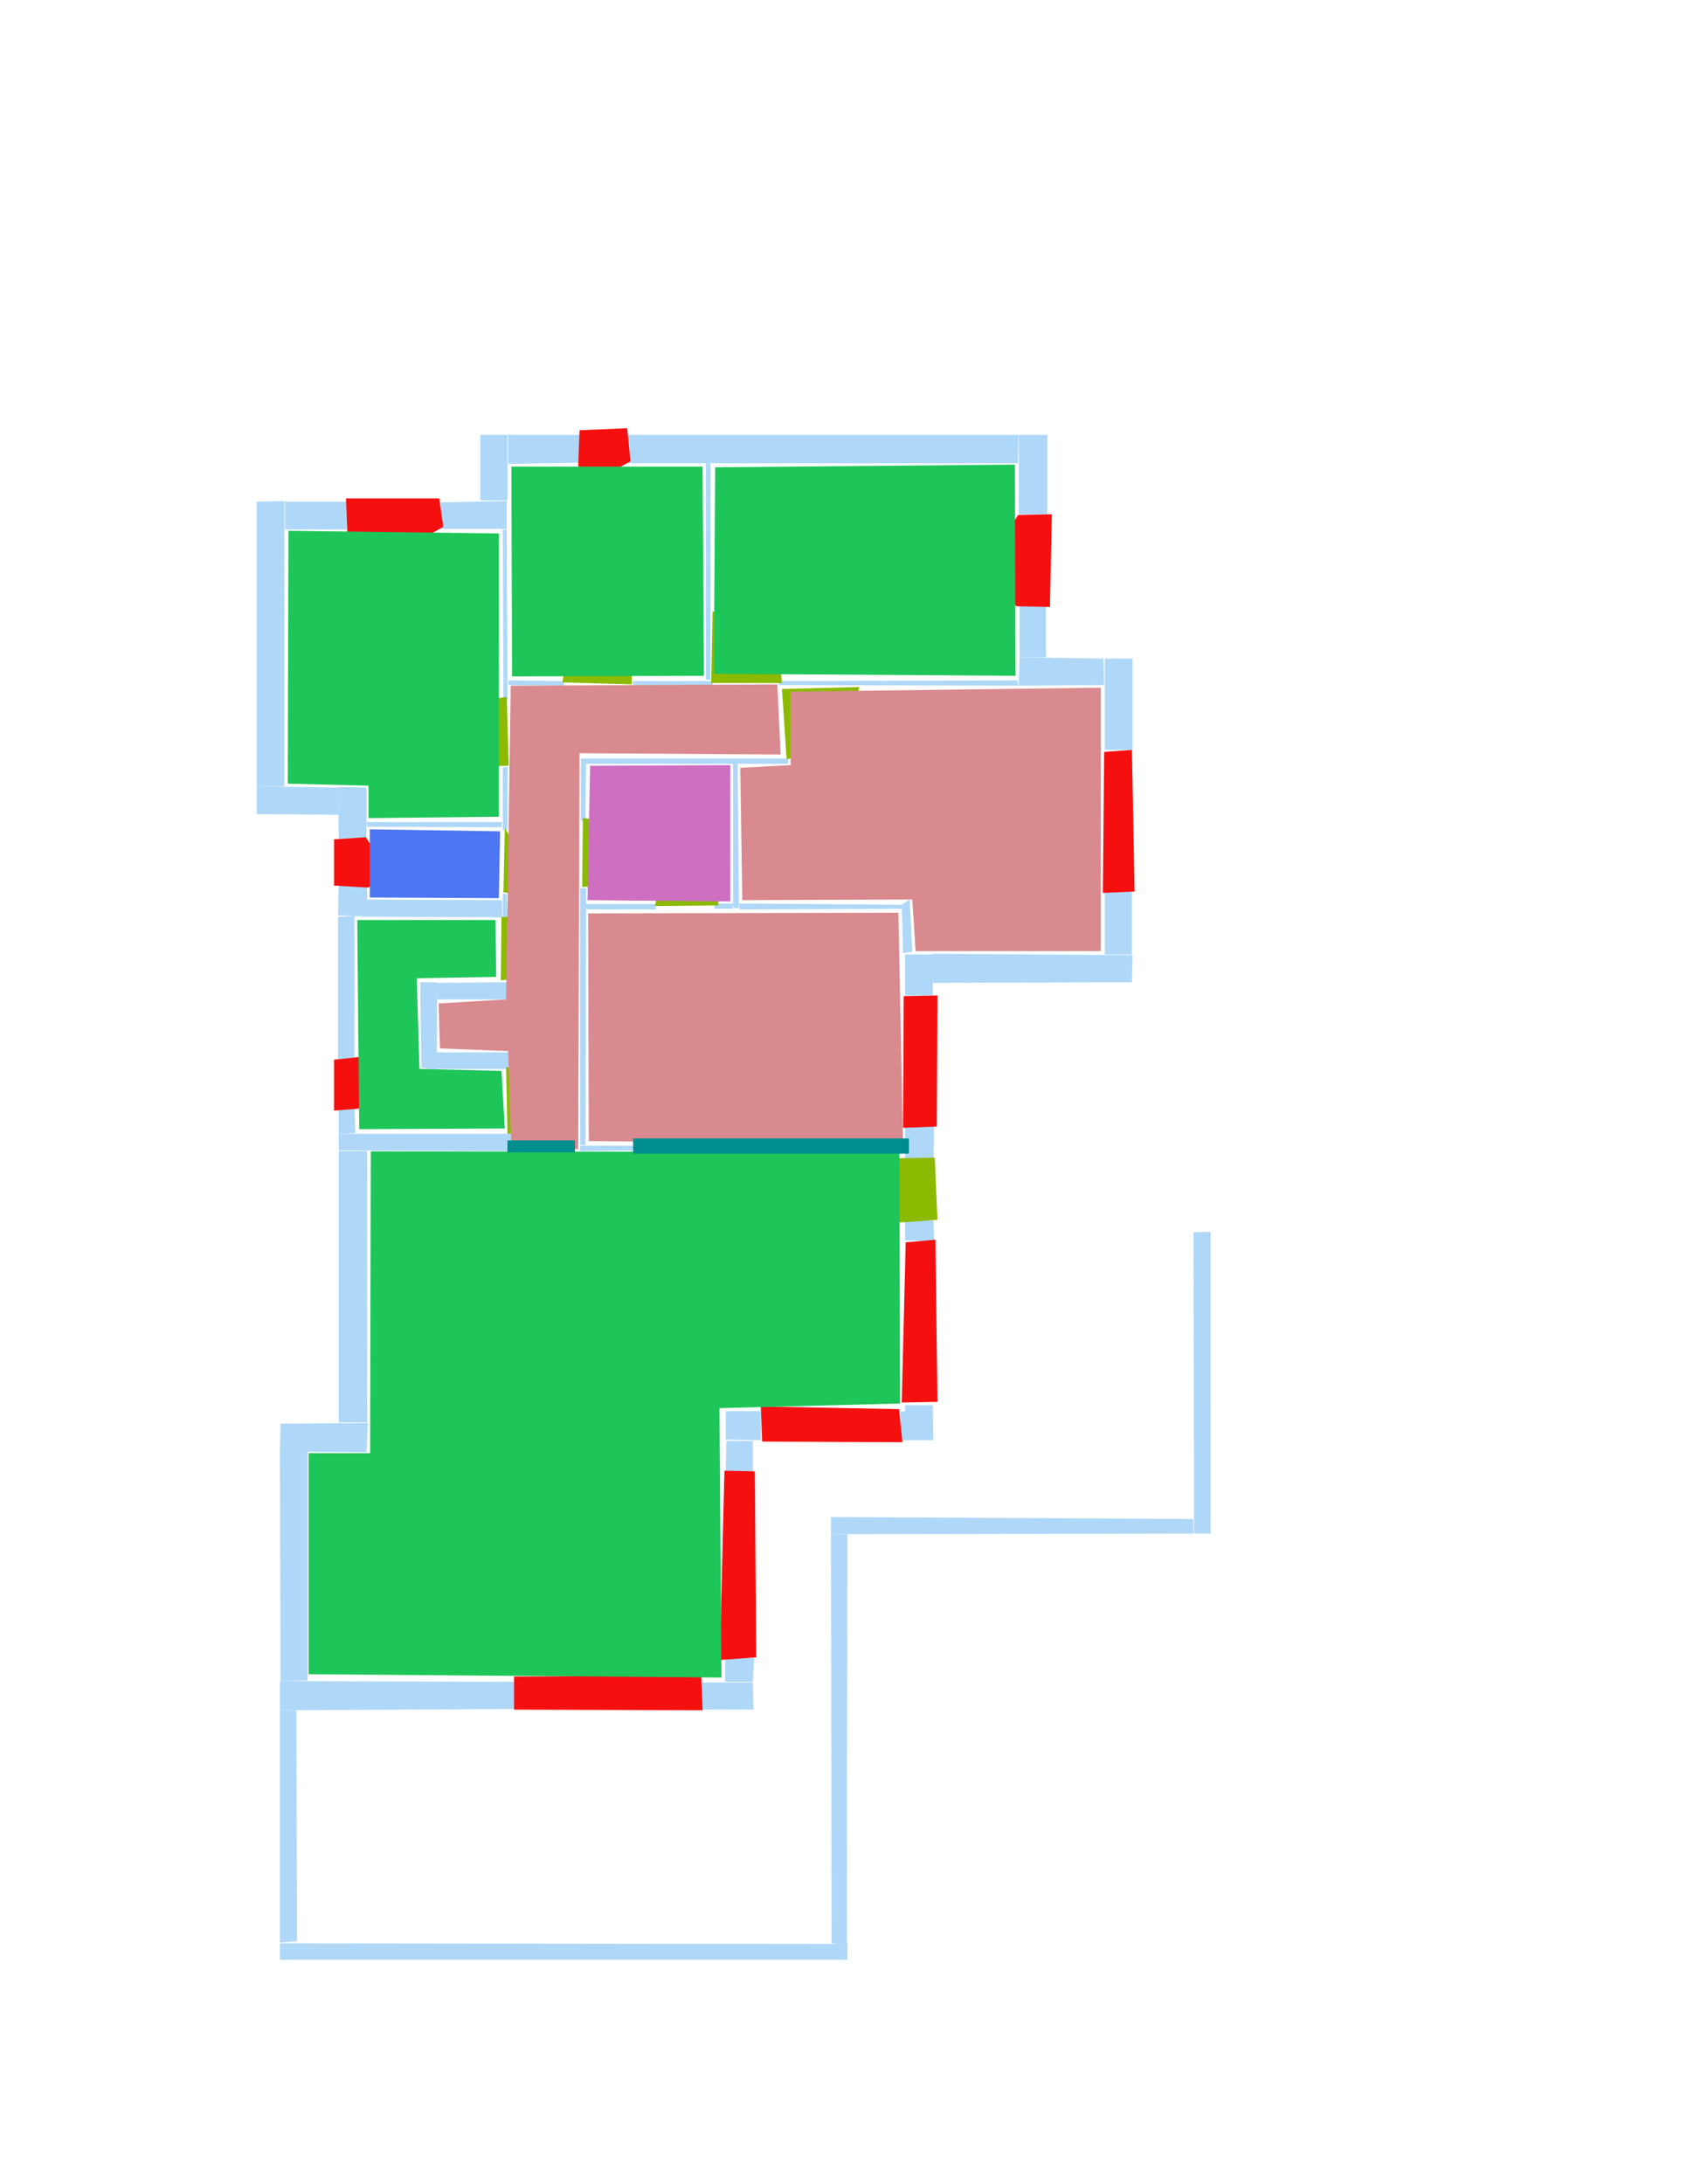 <ns0:svg xmlns:ns0="http://www.w3.org/2000/svg" version="1.1" width="2550" height="3300">
<ns0:width>2479</ns0:width>
<ns0:height>3508</ns0:height>
<ns0:nclasslabel>50</ns0:nclasslabel>
<ns0:nclassappear>5</ns0:nclassappear>
<ns0:class>Bidet-1</ns0:class>
<ns0:class>Bidet-2</ns0:class>
<ns0:class>Bidet-3</ns0:class>
<ns0:class>Bidet-4</ns0:class>
<ns0:class>Door</ns0:class>
<ns0:class>Door-1</ns0:class>
<ns0:class>Door-23</ns0:class>
<ns0:class>Oven-1</ns0:class>
<ns0:class>Oven-2</ns0:class>
<ns0:class>Oven-3</ns0:class>
<ns0:class>Oven-4</ns0:class>
<ns0:class>Parking</ns0:class>
<ns0:class>Roof</ns0:class>
<ns0:class>Room</ns0:class>
<ns0:class>Separation</ns0:class>
<ns0:class>Sink-1</ns0:class>
<ns0:class>Sink-11</ns0:class>
<ns0:class>Sink-12</ns0:class>
<ns0:class>Sink-13</ns0:class>
<ns0:class>Sink-14</ns0:class>
<ns0:class>Sink-2</ns0:class>
<ns0:class>Sink-3</ns0:class>
<ns0:class>Sink-4</ns0:class>
<ns0:class>Sink-5</ns0:class>
<ns0:class>Sink-6</ns0:class>
<ns0:class>Sofa-1</ns0:class>
<ns0:class>Sofa-3</ns0:class>
<ns0:class>Sofa-4</ns0:class>
<ns0:class>Sofa-5</ns0:class>
<ns0:class>Sofa-6</ns0:class>
<ns0:class>Sofa-7</ns0:class>
<ns0:class>Sofa-8</ns0:class>
<ns0:class>Sofa-9</ns0:class>
<ns0:class>Stairs-1</ns0:class>
<ns0:class>Table-1</ns0:class>
<ns0:class>Table-2</ns0:class>
<ns0:class>Table-3</ns0:class>
<ns0:class>Table-4</ns0:class>
<ns0:class>Table-5</ns0:class>
<ns0:class>Table-6</ns0:class>
<ns0:class>Table-7</ns0:class>
<ns0:class>Text</ns0:class>
<ns0:class>Tub-1</ns0:class>
<ns0:class>Tub-3</ns0:class>
<ns0:class>TV-1</ns0:class>
<ns0:class>TV-2</ns0:class>
<ns0:class>Wall</ns0:class>
<ns0:class>Wall-1</ns0:class>
<ns0:class>Wallieee</ns0:class>
<ns0:class>Window</ns0:class>
<ns0:polygon class="Wall" fill="#AFD8F8" id="0" transcription="" points="1540,657 1583,657 1583,777 1540,777 " />
<ns0:polygon class="Wall" fill="#AFD8F8" id="1" transcription="" points="1098,2177 1138,2177 1138,2223 1097,2225 " />
<ns0:polygon class="Wall" fill="#AFD8F8" id="2" transcription="" points="1060,2542 1138,2542 1139,2583 1059,2583 " />
<ns0:polygon class="Wall" fill="#AFD8F8" id="3" transcription="" points="423,2936 1256,2937 1281,2937 1281,2961 423,2961 " />
<ns0:polygon class="Wall" fill="#AFD8F8" id="4" transcription="" points="1096,2504 1140,2505 1138,2541 1096,2541 " />
<ns0:polygon class="Wall" fill="#AFD8F8" id="5" transcription="" points="465,2540 423,2540 423,2584 778,2582 778,2541 " />
<ns0:polygon class="Wall" fill="#AFD8F8" id="6" transcription="" points="465,2193 423,2193 424,2540 465,2539 " />
<ns0:polygon class="Wall" fill="#AFD8F8" id="7" transcription="" points="1177,1029 1177,1035 1539,1036 1538,1028 " />
<ns0:polygon class="Wall" fill="#AFD8F8" id="8" transcription="" points="1541,913 1581,914 1581,993 1541,993 " />
<ns0:polygon class="Wall" fill="#AFD8F8" id="9" transcription="" points="1669,1035 1668,995 1541,993 1540,1036 " />
<ns0:polygon class="Wall" fill="#AFD8F8" id="10" transcription="" points="1670,1133 1712,1133 1712,995 1670,995 " />
<ns0:polygon class="Wall" fill="#AFD8F8" id="11" transcription="" points="1670,1346 1711,1346 1711,1442 1670,1442 " />
<ns0:polygon class="Wall" fill="#AFD8F8" id="12" transcription="" points="1410,1485 1409,1441 1712,1443 1711,1484 " />
<ns0:polygon class="Wall" fill="#AFD8F8" id="13" transcription="" points="1368,1504 1368,1442 1410,1442 1410,1504 " />
<ns0:polygon class="Wall" fill="#AFD8F8" id="14" transcription="" points="1368,1701 1412,1701 1411,1750 1368,1750 " />
<ns0:polygon class="Wall" fill="#AFD8F8" id="15" transcription="" points="1368,1844 1411,1844 1412,1875 1368,1874 " />
<ns0:polygon class="Wall" fill="#AFD8F8" id="16" transcription="" points="1097,2132 1150,2132 1150,2176 1097,2175 " />
<ns0:polygon class="Wall" fill="#AFD8F8" id="17" transcription="" points="1361,2133 1362,2176 1411,2176 1410,2123 1368,2123 1368,2132 " />
<ns0:polygon class="Wall" fill="#AFD8F8" id="18" transcription="" points="947.5,700 947.5,657 1539.5,657 1538.5,700 1064.5,700 " />
<ns0:polygon class="Wall" fill="#AFD8F8" id="19" transcription="" points="877,699 878,657 768,657 768,701 " />
<ns0:polygon class="Wall" fill="#AFD8F8" id="20" transcription="" points="726,756 767,756 767,657 726,657 " />
<ns0:polygon class="Wall" fill="#AFD8F8" id="21" transcription="" points="666,759 667,799 766,799 766,757 " />
<ns0:polygon class="Wall" fill="#AFD8F8" id="22" transcription="" points="524,800 431,800 431,758 524,758 " />
<ns0:polygon class="Wall" fill="#AFD8F8" id="23" transcription="" points="388,758 430,757 430,1188 388,1188 " />
<ns0:polygon class="Wall" fill="#AFD8F8" id="24" transcription="" points="512,1231 511,1190 388,1188 388,1230 " />
<ns0:polygon class="Wall" fill="#AFD8F8" id="25" transcription="" points="512,1267 554,1266 554,1190 511,1189 " />
<ns0:polygon class="Wall" fill="#AFD8F8" id="26" transcription="" points="536,1384 511,1385 511,1602 536,1602 " />
<ns0:polygon class="Wall" fill="#AFD8F8" id="27" transcription="" points="555,1359 555,1385 759,1386 759,1360 " />
<ns0:polygon class="Wall" fill="#AFD8F8" id="28" transcription="" points="512,1335 555,1335 555,1385 511,1383 " />
<ns0:polygon class="Wall" fill="#AFD8F8" id="29" transcription="" points="767,1387 760,1390 760,1350 766,1351 " />
<ns0:polygon class="Wall" fill="#AFD8F8" id="30" transcription="" points="537,1712 512,1713 512,1674 536,1674 " />
<ns0:polygon class="Wall" fill="#AFD8F8" id="31" transcription="" points="555,1739 512,1739 512,2149 555,2149 " />
<ns0:polygon class="Wall" fill="#AFD8F8" id="32" transcription="" points="424,2151 423,2193 554,2194 556,2150 " />
<ns0:polygon class="Wall" fill="#AFD8F8" id="33" transcription="" points="448,2584 423,2584 423,2935 449,2933 " />
<ns0:polygon class="Wall" fill="#AFD8F8" id="34" transcription="" points="772,1713 773,1739 512,1738 512,1713 " />
<ns0:polygon class="Wall" fill="#AFD8F8" id="35" transcription="" points="659,1590 659,1615 772,1615 772,1590 " />
<ns0:polygon class="Wall" fill="#AFD8F8" id="36" transcription="" points="661,1510 661,1485 767,1484 766,1510 " />
<ns0:polygon class="Wall" fill="#AFD8F8" id="37" transcription="" points="635,1484 661,1484 660,1617 637,1613 " />
<ns0:polygon class="Wall" fill="#AFD8F8" id="38" transcription="" points="1280,2938 1257,2936 1256,2318 1281,2318 " />
<ns0:polygon class="Wall" fill="#AFD8F8" id="39" transcription="" points="1804,2295 1804,2317 1256,2318 1256,2292 " />
<ns0:polygon class="Wall" fill="#AFD8F8" id="40" transcription="" points="1804,1862 1830,1861 1830,2317 1805,2317 " />
<ns0:polygon class="Wall" fill="#AFD8F8" id="41" transcription="" points="1117,1365 1118,1374 1367,1373 1366,1367 " />
<ns0:polygon class="Wall" fill="#AFD8F8" id="42" transcription="" points="1080,1365 1080,1373 1107,1373 1108,1365 " />
<ns0:polygon class="Wall" fill="#AFD8F8" id="43" transcription="" points="1108,1153 1115,1153 1117,1372 1108,1372 " />
<ns0:polygon class="Wall" fill="#AFD8F8" id="44" transcription="" points="886,1152 878,1153 878,1240 885,1240 " />
<ns0:polygon class="Wall" fill="#AFD8F8" id="45" transcription="" points="1192,1146 1191,1154 878,1154 878,1146 " />
<ns0:polygon class="Wall" fill="#AFD8F8" id="46" transcription="" points="885,1366 886,1374 991,1374 991,1366 " />
<ns0:polygon class="Wall" fill="#AFD8F8" id="47" transcription="" points="877,1342 886,1342 885,1730 877,1730 " />
<ns0:polygon class="Wall" fill="#AFD8F8" id="48" transcription="" points="960,1731 961,1738 877,1739 877,1731 " />
<ns0:polygon class="Wall" fill="#AFD8F8" id="49" transcription="" points="759,1242 758,1250 555,1249 554,1242 " />
<ns0:polygon class="Wall" fill="#AFD8F8" id="50" transcription="" points="760,1159 767,1159 767,1254 760,1254 " />
<ns0:polygon class="Wall" fill="#AFD8F8" id="51" transcription="" points="761,1057 767,1057 767,1021 766,800 760,800 " />
<ns0:polygon class="Wall" fill="#AFD8F8" id="52" transcription="" points="1067,1027 1074,1027 1074,700 1067,700 " />
<ns0:polygon class="Wall" fill="#AFD8F8" id="53" transcription="" points="956,1029 957,1035 1077,1036 1078,1029 " />
<ns0:polygon class="Wall" fill="#AFD8F8" id="54" transcription="" points="854,1029 852,1036 768,1035 769,1028 " />
<ns0:polygon class="Window" fill="#f60f0f" id="55" transcription="" points="586,835 594,821 604,833 670,796 664,753 523,753 525,807 " />
<ns0:polygon class="Window" fill="#f60f0f" id="56" transcription="" points="876,650 874,703 885,734 953,697 948,647 " />
<ns0:polygon class="Window" fill="#f60f0f" id="57" transcription="" points="591,1325 556,1341 505,1338 505,1268 553,1265 " />
<ns0:polygon class="Window" fill="#f60f0f" id="58" transcription="" points="581,1610 542,1675 505,1678 505,1601 543,1597 " />
<ns0:polygon class="Window" fill="#f60f0f" id="59" transcription="" points="777,2533 777,2583 1062,2584 1060,2532 " />
<ns0:polygon class="Window" fill="#f60f0f" id="60" transcription="" points="1095,2222 1141,2223 1143,2504 1088,2508 " />
<ns0:polygon class="Window" fill="#f60f0f" id="61" transcription="" points="1150,2125 1359,2129 1364,2179 1152,2178 " />
<ns0:polygon class="Window" fill="#f60f0f" id="62" transcription="" points="1414,1873 1417,2118 1363,2119 1369,1877 " />
<ns0:polygon class="Door" fill="#8BBA00" id="63" transcription="" points="1272,1751 1413,1749 1417,1843 1361,1847 1305,1831 1269,1792 " />
<ns0:polygon class="Window" fill="#f60f0f" id="64" transcription="" points="1366,1505 1417,1504 1416,1702 1365,1704 " />
<ns0:polygon class="Wall" fill="#AFD8F8" id="65" transcription="" points="1375,1359 1379,1438 1365,1440 1363,1367 " />
<ns0:polygon class="Window" fill="#f60f0f" id="66" transcription="" points="1669,1136 1711,1133 1715,1347 1667,1349 " />
<ns0:polygon class="Window" fill="#f60f0f" id="67" transcription="" points="1503,834 1520,842 1503,854 1536,916 1587,917 1590,777 1539,778 " />
<ns0:polygon class="Door" fill="#8BBA00" id="68" transcription="" points="955,928 955,1034 850,1031 861,969 900,937 " />
<ns0:polygon class="Door" fill="#8BBA00" id="69" transcription="" points="1077,924 1075,1032 1182,1032 1177,979 1123,933 " />
<ns0:polygon class="Door" fill="#8BBA00" id="70" transcription="" points="1299,1038 1288,1086 1240,1138 1189,1147 1182,1041 " />
<ns0:polygon class="Door" fill="#8BBA00" id="71" transcription="" points="656,1159 769,1157 766,1053 709,1061 668,1106 " />
<ns0:polygon class="Door" fill="#8BBA00" id="72" transcription="" points="817,1340 763,1251 761,1348 788,1353 " />
<ns0:polygon class="Door" fill="#8BBA00" id="73" transcription="" points="983,1337 880,1340 881,1236 938,1242 976,1286 " />
<ns0:polygon class="Door" fill="#8BBA00" id="74" transcription="" points="1079,1278 1086,1368 990,1369 1001,1313 1036,1280 " />
<ns0:polygon class="Door" fill="#8BBA00" id="75" transcription="" points="855,1475 757,1481 758,1385 806,1388 844,1432 " />
<ns0:polygon class="Door" fill="#8BBA00" id="76" transcription="" points="859,1708 767,1713 765,1612 820,1626 852,1667 " />
<ns0:polygon class="livingRoom" fill="#1ec558" id="77" transcription="" points="436,802 435,1184 557,1187 557,1236 754,1234 754,806 " />
<ns0:polygon class="livingRoom" fill="#1ec558" id="78" transcription="" points="773,705 774,1022 1064,1021 1062,705 " />
<ns0:polygon class="livingRoom" fill="#1ec558" id="79" transcription="" points="1081,706 1079,1018 1535,1021 1534,702 " />
<ns0:polygon class="bedRoom" fill="#d98a8f" id="80" transcription="" points="1664,1039 1664,1437 1384,1437 1379,1359 1122,1360 1119,1160 1195,1156 1195,1045 " />
<ns0:polygon class="bedRoom" fill="#d98a8f" id="81" transcription="" points="772,1036 1175,1034 1180,1140 876,1138 874,1736 773,1738 768,1588 665,1584 663,1516 765,1510 " />
<ns0:polygon class="kitchen" fill="#4c76f2" id="82" transcription="" points="756,1256 754,1357 559,1356 559,1253 " />
<ns0:polygon class="livingRoom" fill="#1ec558" id="83" transcription="" points="749,1390 750,1476 630,1478 634,1615 758,1618 763,1705 543,1706 540,1390 " />
<ns0:polygon class="bedRoom" fill="#d98a8f" id="84" transcription="" points="889,1380 890,1724 1365,1728 1358,1379 " />
<ns0:polygon class="livingRoom" fill="#1ec558" id="85" transcription="" points="1359.5,1740.5 1360.5,2120.5 1087.5,2127.5 1090.5,2534.5 466.5,2529.5 466.5,2195.5 559.5,2195.5 560.5,1739.5 " />
<ns0:polygon class="bathRoom" fill="#cf6fc2" id="86" transcription="" points="892,1157 1104,1156 1104,1362 888,1360 " />
<ns0:polygon class="Separation" fill="#008E8E" id="87" transcription="" points="767,1723 869,1723 869,1741 767,1741 " />
<ns0:polygon class="Separation" fill="#008E8E" id="88" transcription="" points="957,1720 1374,1720 1374,1743 957,1743 " />
<ns0:relation type="incident" objects="19,56" />
<ns0:relation type="incident" objects="18,56" />
<ns0:relation type="incident" objects="18,0" />
<ns0:relation type="incident" objects="0,67" />
<ns0:relation type="incident" objects="8,67" />
<ns0:relation type="incident" objects="8,9" />
<ns0:relation type="incident" objects="9,10" />
<ns0:relation type="incident" objects="10,66" />
<ns0:relation type="incident" objects="66,11" />
<ns0:relation type="incident" objects="11,12" />
<ns0:relation type="incident" objects="12,13" />
<ns0:relation type="incident" objects="13,64" />
<ns0:relation type="incident" objects="64,14" />
<ns0:relation type="incident" objects="14,63" />
<ns0:relation type="incident" objects="63,15" />
<ns0:relation type="incident" objects="15,62" />
<ns0:relation type="incident" objects="62,17" />
<ns0:relation type="incident" objects="17,61" />
<ns0:relation type="incident" objects="61,16" />
<ns0:relation type="incident" objects="16,1" />
<ns0:relation type="incident" objects="1,60" />
<ns0:relation type="incident" objects="60,4" />
<ns0:relation type="incident" objects="4,2" />
<ns0:relation type="incident" objects="2,59" />
<ns0:relation type="incident" objects="59,5" />
<ns0:relation type="incident" objects="5,33" />
<ns0:relation type="incident" objects="33,3" />
<ns0:relation type="incident" objects="3,38" />
<ns0:relation type="incident" objects="38,39" />
<ns0:relation type="incident" objects="39,40" />
<ns0:relation type="incident" objects="5,6" />
<ns0:relation type="incident" objects="6,32" />
<ns0:relation type="incident" objects="32,31" />
<ns0:relation type="incident" objects="34,31" />
<ns0:relation type="incident" objects="31,30" />
<ns0:relation type="incident" objects="30,58" />
<ns0:relation type="incident" objects="58,26" />
<ns0:relation type="incident" objects="26,27" />
<ns0:relation type="incident" objects="26,28" />
<ns0:relation type="incident" objects="28,27" />
<ns0:relation type="incident" objects="28,57" />
<ns0:relation type="incident" objects="57,25" />
<ns0:relation type="incident" objects="25,24" />
<ns0:relation type="incident" objects="24,23" />
<ns0:relation type="incident" objects="23,22" />
<ns0:relation type="incident" objects="22,55" />
<ns0:relation type="incident" objects="55,21" />
<ns0:relation type="incident" objects="21,20" />
<ns0:relation type="incident" objects="20,19" />
<ns0:relation type="incident" objects="21,51" />
<ns0:relation type="incident" objects="51,71" />
<ns0:relation type="incident" objects="71,50" />
<ns0:relation type="incident" objects="50,49" />
<ns0:relation type="incident" objects="49,25" />
<ns0:relation type="incident" objects="50,72" />
<ns0:relation type="incident" objects="72,29" />
<ns0:relation type="incident" objects="29,27" />
<ns0:relation type="incident" objects="29,75" />
<ns0:relation type="incident" objects="75,36" />
<ns0:relation type="incident" objects="36,37" />
<ns0:relation type="incident" objects="37,35" />
<ns0:relation type="incident" objects="35,76" />
<ns0:relation type="incident" objects="76,34" />
<ns0:relation type="incident" objects="51,54" />
<ns0:relation type="incident" objects="54,68" />
<ns0:relation type="incident" objects="68,53" />
<ns0:relation type="incident" objects="53,52" />
<ns0:relation type="incident" objects="52,18" />
<ns0:relation type="incident" objects="52,69" />
<ns0:relation type="incident" objects="69,7" />
<ns0:relation type="incident" objects="7,9" />
<ns0:relation type="incident" objects="7,70" />
<ns0:relation type="incident" objects="45,70" />
<ns0:relation type="incident" objects="45,43" />
<ns0:relation type="incident" objects="45,44" />
<ns0:relation type="incident" objects="44,73" />
<ns0:relation type="incident" objects="73,47" />
<ns0:relation type="incident" objects="47,46" />
<ns0:relation type="incident" objects="46,74" />
<ns0:relation type="incident" objects="74,42" />
<ns0:relation type="incident" objects="42,43" />
<ns0:relation type="incident" objects="43,41" />
<ns0:relation type="incident" objects="47,48" />
<ns0:relation type="incident" objects="41,65" />
<ns0:relation type="incident" objects="65,13" />
<ns0:relation type="incident" objects="34,87" />
<ns0:relation type="incident" objects="87,48" />
<ns0:relation type="incident" objects="87,47" />
<ns0:relation type="incident" objects="48,88" />
<ns0:relation type="incident" objects="88,14" />
<ns0:relation type="neighbour" objects="77,78" />
<ns0:relation type="neighbour" objects="78,79" />
<ns0:relation type="neighbour" objects="79,80" />
<ns0:relation type="neighbour" objects="80,81" />
<ns0:relation type="neighbour" objects="81,79" />
<ns0:relation type="neighbour" objects="81,78" />
<ns0:relation type="neighbour" objects="81,77" />
<ns0:relation type="neighbour" objects="77,82" />
<ns0:relation type="neighbour" objects="82,83" />
<ns0:relation type="neighbour" objects="83,81" />
<ns0:relation type="neighbour" objects="82,81" />
<ns0:relation type="neighbour" objects="81,86" />
<ns0:relation type="neighbour" objects="86,80" />
<ns0:relation type="neighbour" objects="86,84" />
<ns0:relation type="neighbour" objects="84,85" />
<ns0:relation type="neighbour" objects="85,81" />
<ns0:relation type="neighbour" objects="85,83" />
<ns0:relation type="access" objects="81,68,78" />
<ns0:relation type="access" objects="81,69,79" />
<ns0:relation type="access" objects="81,70,80" />
<ns0:relation type="access" objects="81,71,77" />
<ns0:relation type="access" objects="82,72,81" />
<ns0:relation type="access" objects="83,75,81" />
<ns0:relation type="access" objects="83,76,81" />
<ns0:relation type="access" objects="84,74,86" />
<ns0:relation type="access" objects="81,73,86" />
<ns0:relation type="outerP" objects="19,56,18,0,67,8,9,10,66,11,12,13,64,14,63,15,62,17,61,16,1,60,4,2,59,5,6,32,31,30,58,26,28,57,24,23,22,55,21,20" />
<ns0:relation type="surround" objects="19,56,18,52,53,68,54,51,20,19,78" />
<ns0:relation type="surround" objects="18,0,67,8,9,7,69,52,18,79" />
<ns0:relation type="surround" objects="7,9,10,66,11,12,13,65,41,43,45,70,7,80" />
<ns0:relation type="surround" objects="22,55,21,51,71,50,49,25,24,23,22,77" />
<ns0:relation type="surround" objects="49,72,27,28,57,49,82" />
<ns0:relation type="surround" objects="54,68,53,69,7,70,45,44,73,47,87,76,35,37,36,75,27,72,50,71,54,81" />
<ns0:relation type="surround" objects="28,27,75,36,37,35,76,34,30,58,26,28,83" />
<ns0:relation type="surround" objects="45,43,42,74,46,73,44,45,86" />
<ns0:relation type="surround" objects="46,74,42,41,65,13,64,14,88,48,47,46,84" />
<ns0:relation type="surround" objects="34,81,48,88,14,63,15,62,17,61,16,1,60,4,2,59,5,6,32,31,34,85" />
<ns0:relation type="access" objects="85,88,84" />
<ns0:relation type="access" objects="85,87,81" />
<ns0:relation type="access" objects="85,63,85" />
</ns0:svg>
